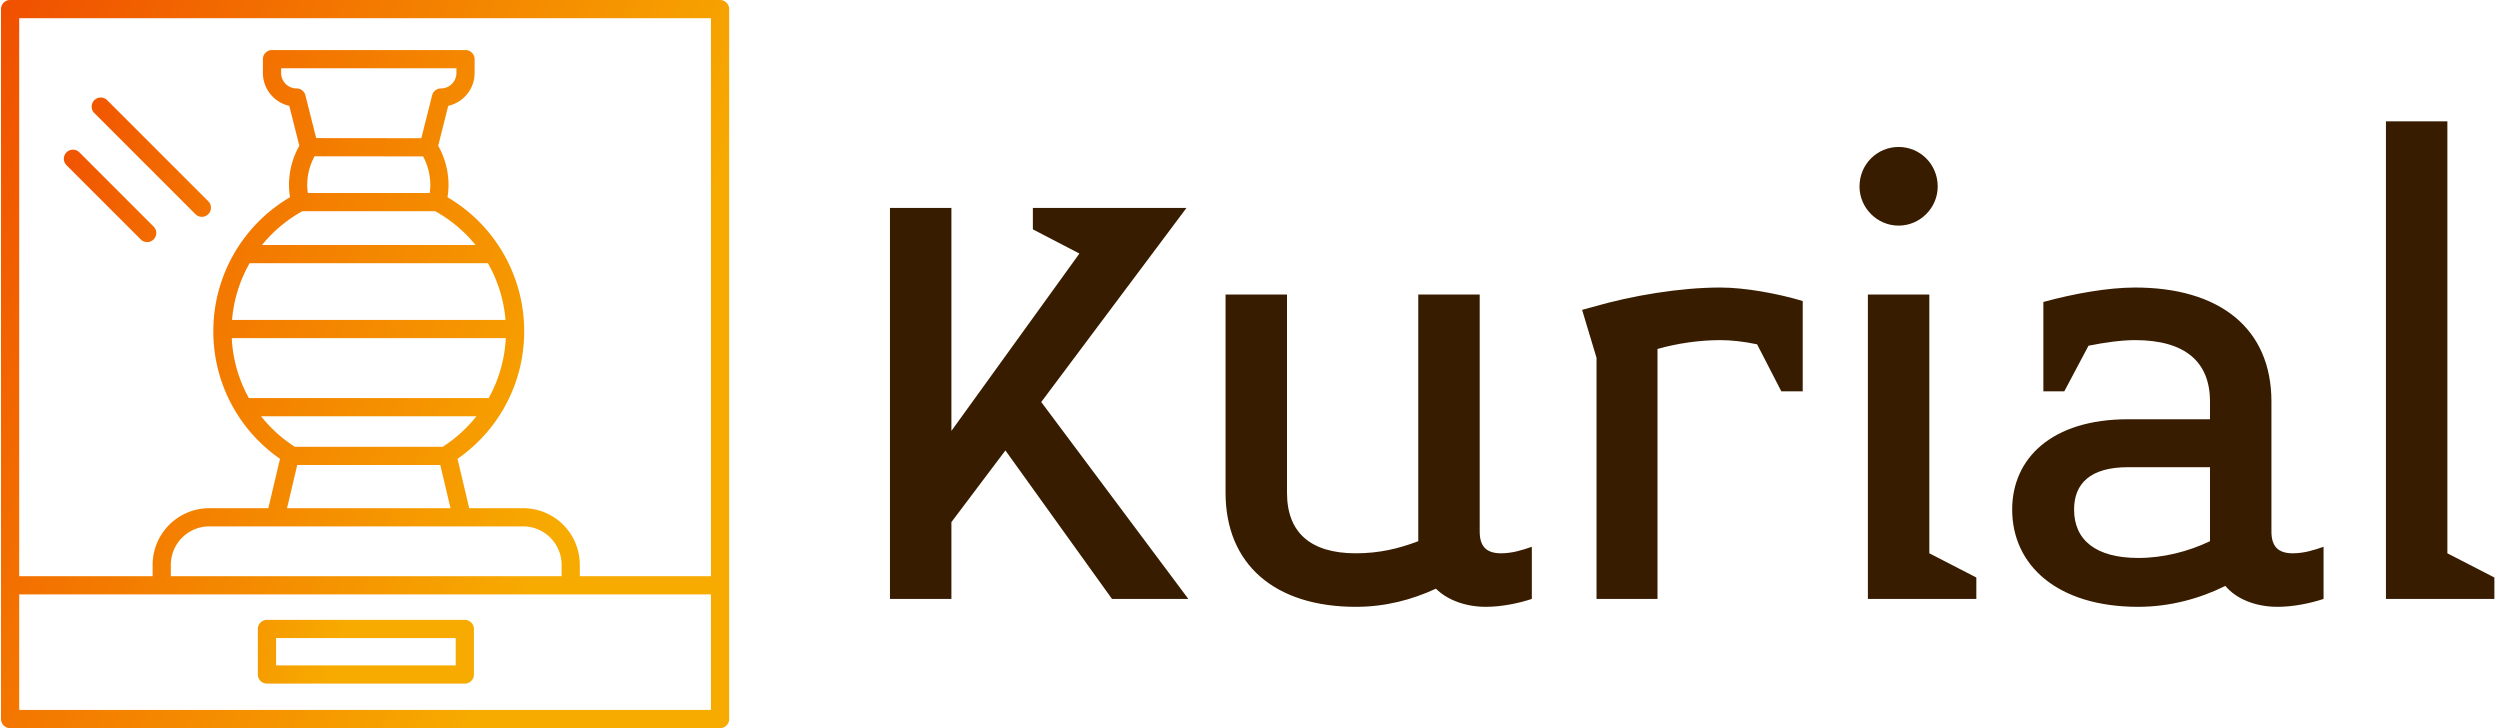 <svg data-v-423bf9ae="" xmlns="http://www.w3.org/2000/svg" viewBox="0 0 309 90" class="iconLeft"><!----><!----><!----><g data-v-423bf9ae="" id="f3d82797-aadd-4090-8a95-a1b989bd59e5" fill="#371C00" transform="matrix(5.753,0,0,5.753,103.557,15)"><path d="M7.53 10.26L4.37 6.03L7.49 1.86L4.19 1.86L4.19 2.32L5.19 2.84L2.44 6.65L2.44 1.86L1.12 1.86L1.12 10.26L2.44 10.26L2.44 8.61L3.60 7.07L5.89 10.26ZM14.91 10.26L14.91 9.14C14.71 9.21 14.49 9.28 14.25 9.28C13.93 9.28 13.79 9.13 13.79 8.81L13.79 3.72L12.47 3.72L12.47 9.02C12.05 9.18 11.63 9.28 11.13 9.28C10.15 9.28 9.65 8.83 9.65 7.98L9.65 3.72L8.33 3.72L8.33 7.98C8.33 9.52 9.39 10.43 11.13 10.43C11.76 10.43 12.33 10.28 12.85 10.04C13.10 10.29 13.50 10.43 13.92 10.43C14.27 10.43 14.64 10.35 14.91 10.26ZM20.73 5.80L20.73 3.86C20.20 3.70 19.49 3.57 18.96 3.57C18.10 3.57 17.07 3.74 16.21 3.99L15.99 4.05L16.30 5.08L16.30 10.26L17.61 10.26L17.61 4.89C18.03 4.77 18.51 4.70 18.96 4.70C19.19 4.70 19.47 4.73 19.75 4.79L20.27 5.80ZM23.63 1.40C23.63 0.92 23.25 0.55 22.79 0.55C22.33 0.55 21.95 0.92 21.95 1.40C21.95 1.86 22.33 2.24 22.79 2.24C23.25 2.24 23.63 1.86 23.63 1.40ZM24.46 10.26L24.46 9.80L23.45 9.28L23.45 3.72L22.13 3.72L22.13 10.26ZM31.92 10.26L31.92 9.14C31.72 9.21 31.50 9.28 31.26 9.28C30.94 9.28 30.80 9.13 30.80 8.81L30.80 6.02C30.80 4.44 29.68 3.57 27.87 3.57C27.29 3.57 26.56 3.70 25.90 3.88L25.90 5.80L26.35 5.80L26.87 4.82C27.22 4.75 27.58 4.70 27.87 4.70C28.95 4.70 29.48 5.17 29.48 6.02L29.48 6.40L27.72 6.40C26.08 6.40 25.23 7.24 25.23 8.34C25.23 9.53 26.19 10.43 27.94 10.43C28.62 10.43 29.27 10.25 29.81 9.98C30.04 10.26 30.46 10.43 30.93 10.43C31.28 10.43 31.65 10.35 31.92 10.26ZM29.48 9.02C29.02 9.24 28.48 9.38 27.94 9.38C27.02 9.38 26.56 8.99 26.56 8.34C26.56 7.78 26.91 7.43 27.72 7.43L29.48 7.43ZM35.59 10.26L35.59 9.80L34.58 9.28L34.58 0L33.26 0L33.26 10.26Z"></path></g><defs data-v-423bf9ae=""><linearGradient data-v-423bf9ae="" gradientTransform="rotate(25)" id="aee6fae8-e7e4-4c43-ad05-53b03ec72526" x1="0%" y1="0%" x2="100%" y2="0%"><stop data-v-423bf9ae="" offset="0%" style="stop-color: rgb(240, 80, 0); stop-opacity: 1;"></stop><stop data-v-423bf9ae="" offset="100%" style="stop-color: rgb(247, 170, 0); stop-opacity: 1;"></stop></linearGradient></defs><g data-v-423bf9ae="" id="865f2e94-9fa0-4579-96e6-74fee458153c" transform="matrix(1.125,0,0,1.125,-11.266,-11.25)" stroke="none" fill="url(#aee6fae8-e7e4-4c43-ad05-53b03ec72526)"><style></style><path d="M89.125 10h-78a1 1 0 0 0-1 1v78a1 1 0 0 0 1 1h78a1 1 0 0 0 1-1V11a1 1 0 0 0-1-1zm-1 2v61.303H73.717v-1.248a6.229 6.229 0 0 0-6.222-6.222h-5.942c-.004-.021.003-.042-.002-.063l-1.271-5.362a17.002 17.002 0 0 0 7.326-14.016 17.049 17.049 0 0 0-8.426-14.723c.074-.456.111-.909.111-1.354a8.725 8.725 0 0 0-1.135-4.301l1.105-4.385a3.706 3.706 0 0 0 2.898-3.612V16.5a1 1 0 0 0-1-1h-21.26a1 1 0 0 0-1 1v1.517a3.705 3.705 0 0 0 2.898 3.612l1.104 4.385a8.722 8.722 0 0 0-1.135 4.301c0 .445.037.898.111 1.354a17.048 17.048 0 0 0-8.425 14.723 17.003 17.003 0 0 0 7.326 14.016l-1.27 5.362c-.005.021.002.042-.002.063h-6.501a6.229 6.229 0 0 0-6.222 6.222v1.248H12.125V12h76zM28.783 73.303v-1.248a4.227 4.227 0 0 1 4.222-4.222h34.49a4.227 4.227 0 0 1 4.222 4.222v1.248H28.783zm15.053-42.096a6.497 6.497 0 0 1-.068-.893c0-1.098.285-2.171.8-3.143l11.931.013a6.72 6.72 0 0 1 .793 3.13c0 .292-.026.591-.068.893H43.836zM57.49 20.472l-1.187 4.712-11.55-.012-1.184-4.7a1.001 1.001 0 0 0-.97-.756 1.701 1.701 0 0 1-1.699-1.699V17.5h19.26v.517a1.7 1.7 0 0 1-1.699 1.699 1 1 0 0 0-.971.756zM43.23 33.207h14.599a15.11 15.11 0 0 1 4.43 3.711H38.8a15.11 15.11 0 0 1 4.43-3.711zm-5.79 5.711h26.179a15.023 15.023 0 0 1 1.931 6.23H35.509a15.038 15.038 0 0 1 1.931-6.23zm28.143 8.23a15.017 15.017 0 0 1-1.881 6.587H37.358a15.017 15.017 0 0 1-1.881-6.587h30.106zm-3.225 8.587a15.155 15.155 0 0 1-3.708 3.354H42.409a15.157 15.157 0 0 1-3.708-3.354h23.657zM42.672 61.09h15.715l1.124 4.743H41.549l1.123-4.743zM12.125 88V75.303h76V88h-76z"></path><path d="M25.477 36.305a.997.997 0 0 0 1.414 0 .999.999 0 0 0 0-1.414l-8.155-8.154a.999.999 0 1 0-1.414 1.414l8.155 8.154zM31.485 33.529a.997.997 0 0 0 1.414 0 .999.999 0 0 0 0-1.414L21.792 21.008a.999.999 0 1 0-1.414 1.414l11.107 11.107zM61.082 78.104H39.345a1 1 0 0 0-1 1v5a1 1 0 0 0 1 1h21.737a1 1 0 0 0 1-1v-5a1 1 0 0 0-1-1zm-1 5H40.345v-3h19.737v3z"></path></g><!----></svg>